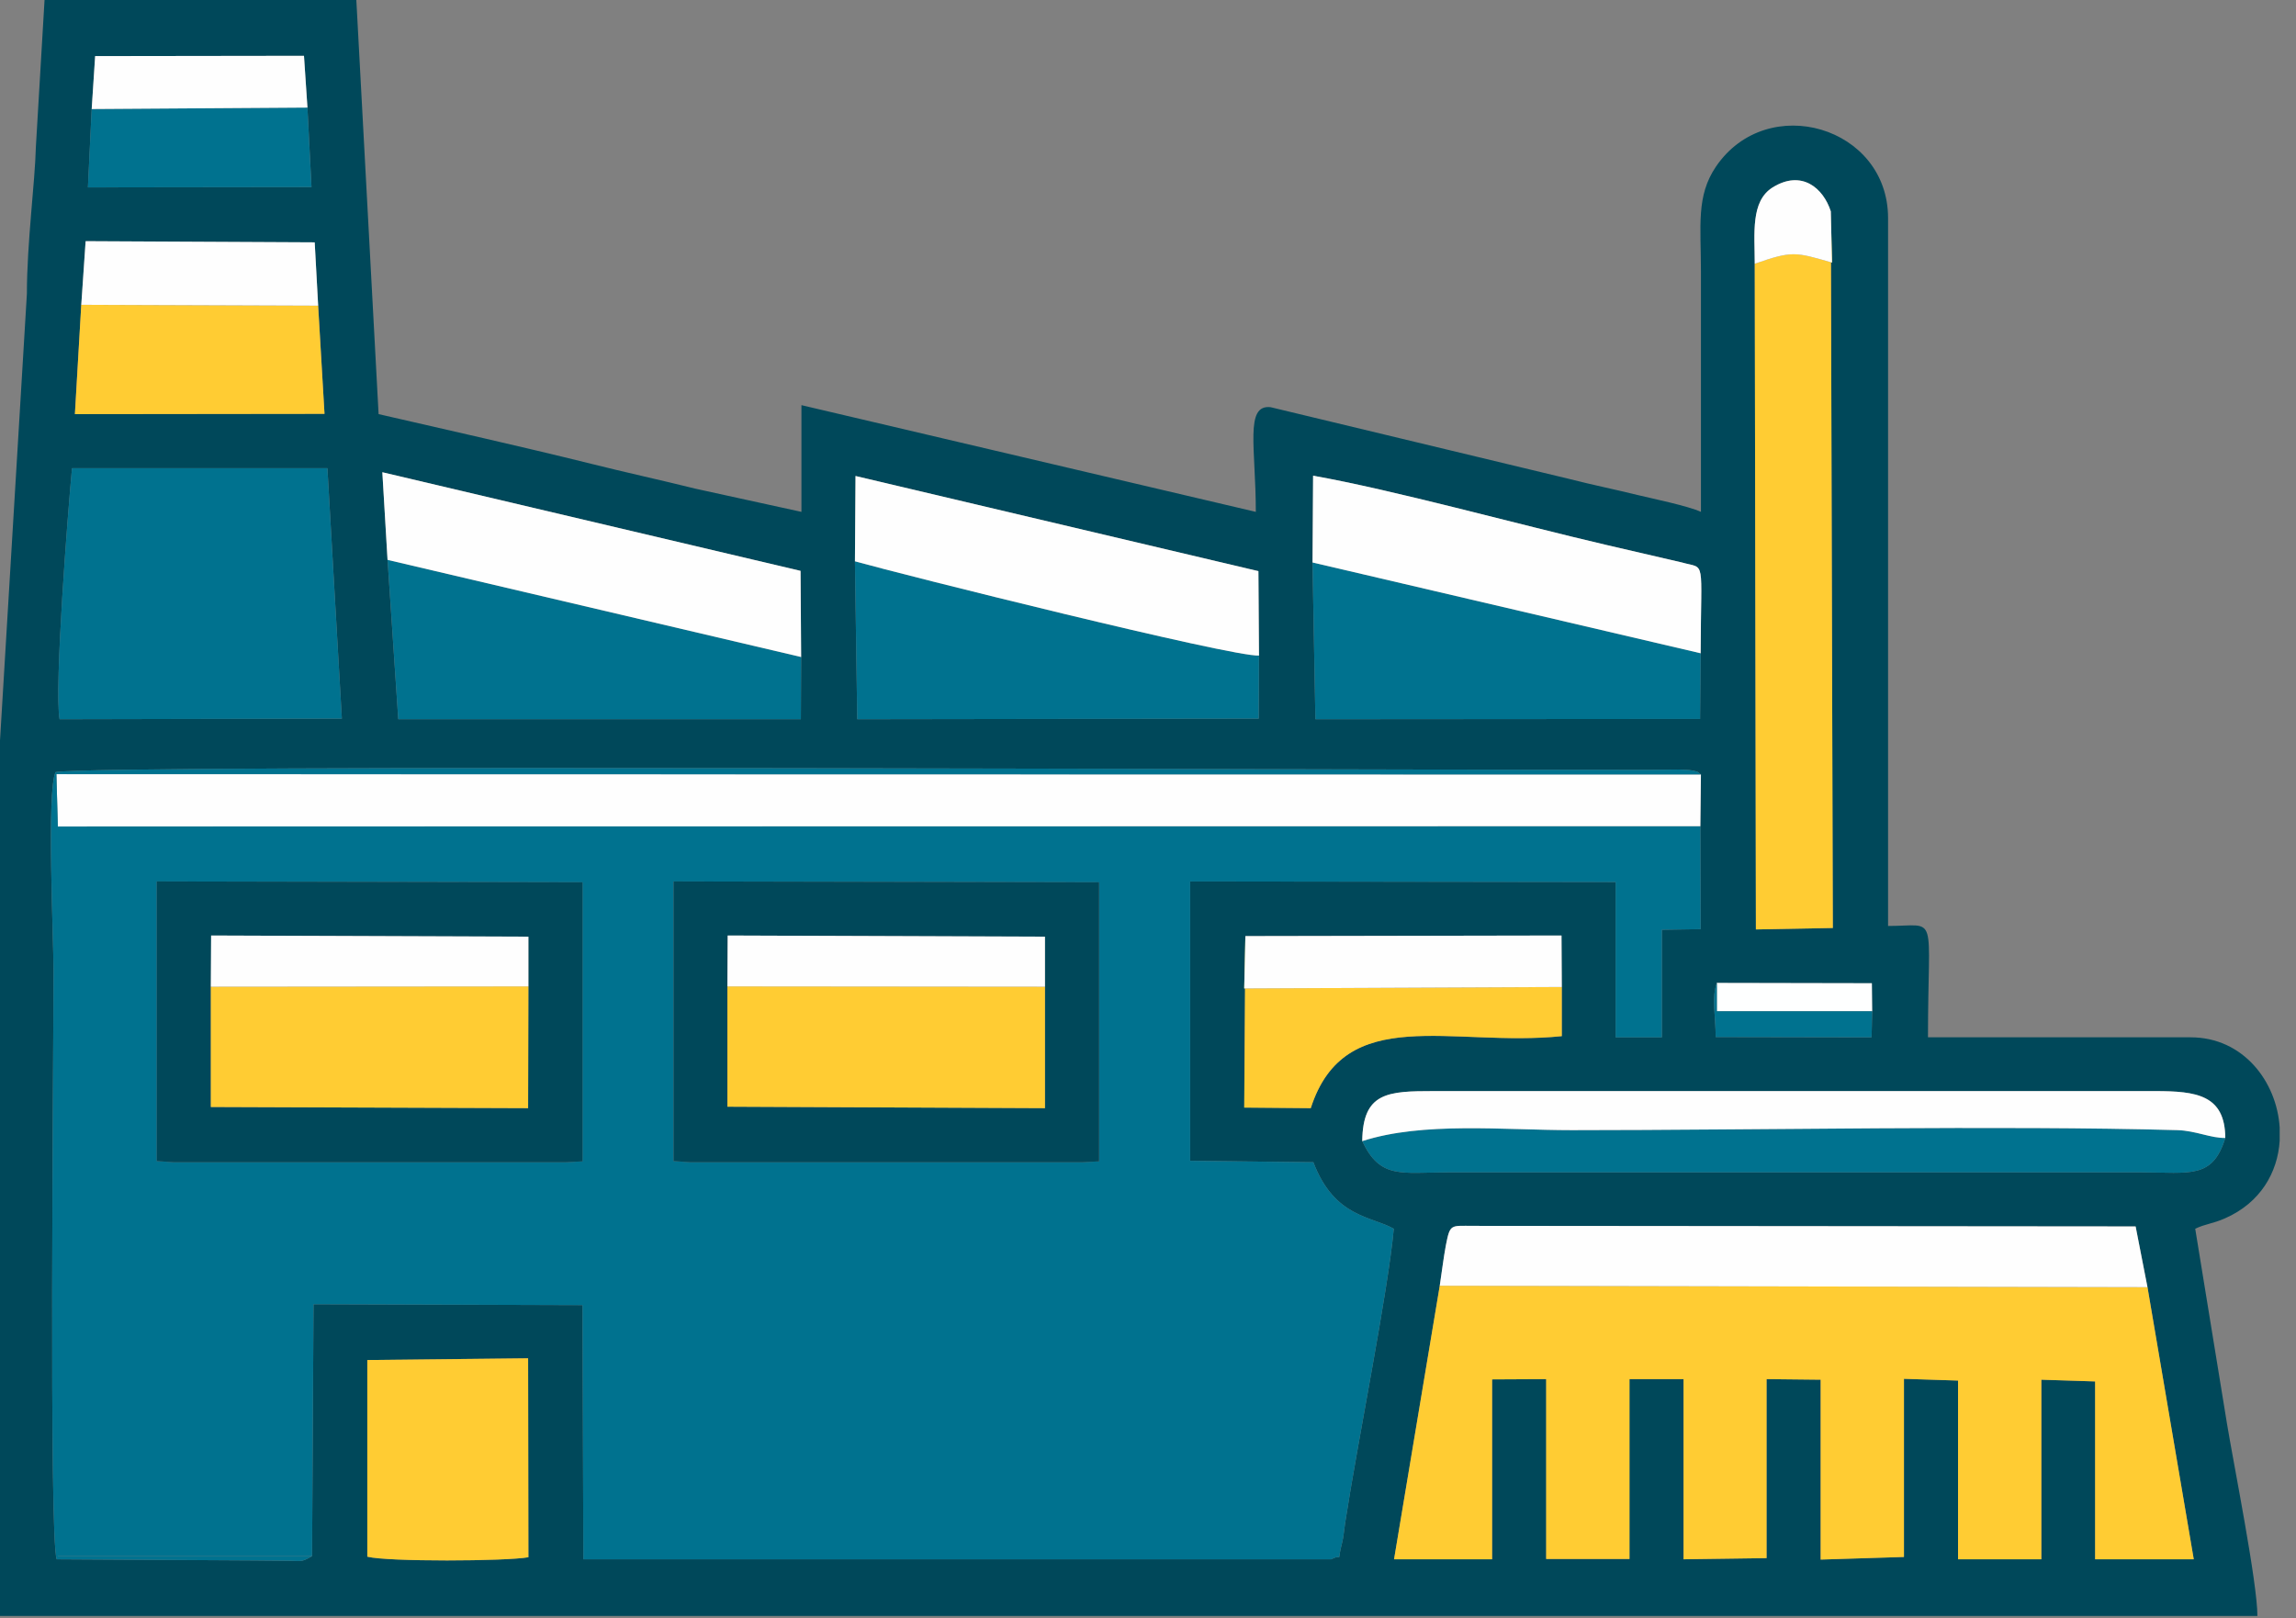 <svg width="122" height="86" viewBox="0 0 122 86" fill="none" xmlns="http://www.w3.org/2000/svg">
<rect x="0" y="0" width="122" height="86" fill="#808080" stroke="none"/>
<path fill-rule="evenodd" clip-rule="evenodd" d="M19.518 72.277L28.062 72.185L28.078 82.758C26.879 82.973 20.593 83.004 19.518 82.727V72.277ZM121.133 59.921V60.628C121.025 62.303 120.118 63.916 118.228 64.746C117.567 65.038 117.183 65.038 116.645 65.3L118.335 75.673C118.704 77.902 119.949 84.11 119.949 85.878H0V39.358L1.429 15.614C1.429 12.909 1.86 9.697 1.906 7.807L2.367 0H18.934L20.117 22.007C23.913 22.883 27.586 23.698 31.428 24.651C33.134 25.081 35.239 25.542 36.961 25.972L42.585 27.202V21.531L66.729 27.202C66.729 23.805 66.13 21.485 67.513 21.639L83.373 25.45C84.694 25.788 85.724 25.988 87.03 26.31C87.799 26.495 89.72 26.894 90.381 27.202C90.381 22.945 90.381 18.688 90.381 14.431C90.381 11.987 90.119 10.42 91.18 8.852C93.915 4.841 100.324 6.731 100.324 11.588V49.209C103.044 49.209 102.445 48.364 102.445 55.126H116.399C119.196 55.126 120.979 57.477 121.133 59.921ZM76.503 68.327C76.611 67.62 76.703 66.852 76.826 66.191C77.056 65.023 77.072 65.146 78.286 65.146L113.479 65.177L114.109 68.404L116.568 82.866H111.328V73.414L108.469 73.322V82.866H104.043V73.368L101.169 73.276V82.743L96.743 82.881V73.322L93.869 73.291V82.804L89.459 82.866V73.291H86.585V82.85H82.159V73.291L79.285 73.306V82.866H74.075L76.503 68.327ZM72.384 60.643C72.415 58.046 73.737 57.984 76.18 57.984H114.509C116.706 57.984 118.228 58.184 118.243 60.474C117.567 62.672 116.368 62.303 113.802 62.303H76.903C74.459 62.303 73.337 62.672 72.384 60.643ZM91.226 52.237L99.463 52.252L99.479 53.743L99.448 55.126L91.164 55.111C91.164 54.004 90.934 53.02 91.226 52.237ZM66.176 49.747L82.973 49.716L82.989 52.452V55.064C77.149 55.664 71.462 53.266 69.649 58.891L66.114 58.86L66.176 49.747ZM93.239 14.016C93.239 12.418 93.009 10.696 94.192 9.959C95.729 9.006 96.881 9.989 97.281 11.234L97.389 49.317L93.301 49.394L93.239 14.016ZM16.582 82.697C15.968 83.05 16.06 82.942 15.153 82.942C14.6 82.942 14.047 82.927 13.493 82.927L3.012 82.866C2.597 81.713 2.843 56.417 2.843 51.576C2.843 49.747 2.474 42.063 2.951 41.033C4.918 40.603 76.718 40.941 87.783 40.91C88.245 40.91 88.767 40.895 89.213 40.895C89.397 40.91 89.72 40.91 89.889 40.941C90.335 41.033 90.15 41.002 90.381 41.156L90.35 43.907L90.365 49.378L88.306 49.409V55.126H85.847V46.873L63.24 46.842V61.688L69.787 61.765C70.909 64.716 72.876 64.624 74.06 65.3C73.752 68.681 72.154 76.534 71.478 80.914C71.447 81.144 71.37 81.79 71.324 81.944C70.986 83.234 71.416 82.497 70.74 82.866H30.998L30.952 69.357L16.659 69.311L16.582 82.697ZM69.741 29.891L69.772 25.281C73.952 26.018 80.653 27.863 85.325 28.954L89.366 29.891C90.657 30.26 90.381 29.553 90.365 34.717L90.335 38.206L69.895 38.221L69.741 29.891ZM45.428 29.83L45.459 25.296L66.867 30.352L66.898 34.84L66.883 38.19L45.551 38.221L45.428 29.83ZM3.827 24.881H17.397L18.165 38.19L3.166 38.221C2.874 36.561 3.612 27.125 3.827 24.881ZM42.57 34.917L42.555 38.221H21.162L20.593 29.753L20.317 25.096L42.539 30.337L42.57 34.917ZM4.318 16.198L4.549 12.817L16.721 12.879L16.905 16.244L17.243 21.992L3.98 22.007L4.318 16.198ZM4.872 5.794L5.056 2.981L16.152 2.966L16.336 5.717L16.552 9.943L4.672 9.959L4.872 5.794Z" fill="#00485A"/>
<path fill-rule="evenodd" clip-rule="evenodd" d="M35.793 46.843L58.399 46.889V61.719L57.493 61.766H36.669L35.793 61.704V46.843ZM8.33 46.843L30.952 46.889V61.719L30.045 61.766H9.236L8.33 61.704V46.843ZM16.582 82.697L16.659 69.311L30.952 69.358L30.998 82.866H70.74C71.416 82.497 70.986 83.235 71.324 81.944C71.37 81.79 71.447 81.145 71.478 80.915C72.154 76.534 73.752 68.681 74.06 65.3C72.876 64.624 70.909 64.716 69.787 61.766L63.24 61.689V46.843L85.847 46.874V55.127H88.306V49.41L90.365 49.379L90.35 43.908L3.074 43.923V82.697H5.686H16.582Z" fill="#00728F"/>
<path fill-rule="evenodd" clip-rule="evenodd" d="M114.108 68.404L76.502 68.327L74.074 82.865H79.284V73.306L82.157 73.291V82.85H86.584V73.291H89.457V82.865L93.868 82.804V73.291L96.742 73.322V82.881L101.168 82.742V73.275L104.042 73.368V82.865H108.468V73.322L111.326 73.414V82.865H116.567L114.108 68.404Z" fill="#FFCC33"/>
<path fill-rule="evenodd" clip-rule="evenodd" d="M3.073 43.922L90.349 43.906L90.38 41.156L2.996 41.14L3.073 43.922Z" fill="#FEFEFE"/>
<path fill-rule="evenodd" clip-rule="evenodd" d="M3.826 24.881C3.611 27.125 2.873 36.561 3.165 38.221L18.165 38.19L17.396 24.881H3.826Z" fill="#00728F"/>
<path fill-rule="evenodd" clip-rule="evenodd" d="M38.651 52.421L38.666 49.716L55.525 49.777V52.436V58.891L38.651 58.814V52.421ZM35.793 61.703L36.669 61.765H57.493L58.399 61.718V46.888L35.793 46.842V61.703Z" fill="#00485A"/>
<path fill-rule="evenodd" clip-rule="evenodd" d="M11.204 52.436L11.219 49.716L28.078 49.777V52.421L28.063 58.891L11.204 58.829V52.436ZM8.33 61.703L9.237 61.765H30.045L30.952 61.718V46.888L8.33 46.842V61.703Z" fill="#00485A"/>
<path fill-rule="evenodd" clip-rule="evenodd" d="M93.24 14.015L93.301 49.393L97.389 49.316L97.282 11.234L97.343 13.954C95.376 13.385 95.238 13.324 93.24 14.015Z" fill="#FFCC33"/>
<path fill-rule="evenodd" clip-rule="evenodd" d="M42.571 34.917L20.595 29.753L21.163 38.221H42.556L42.571 34.917Z" fill="#00728F"/>
<path fill-rule="evenodd" clip-rule="evenodd" d="M66.898 34.84C65.453 34.916 47.933 30.537 45.428 29.83L45.551 38.221L66.882 38.19L66.898 34.84Z" fill="#00728F"/>
<path fill-rule="evenodd" clip-rule="evenodd" d="M90.366 34.717L69.742 29.891L69.896 38.221L90.336 38.206L90.366 34.717Z" fill="#00728F"/>
<path fill-rule="evenodd" clip-rule="evenodd" d="M76.502 68.327L114.108 68.404L113.478 65.177L78.285 65.146C77.071 65.146 77.055 65.023 76.825 66.191C76.702 66.852 76.61 67.62 76.502 68.327Z" fill="#FEFEFE"/>
<path fill-rule="evenodd" clip-rule="evenodd" d="M28.077 52.421L11.203 52.436V58.829L28.061 58.891L28.077 52.421Z" fill="#FFCC33"/>
<path fill-rule="evenodd" clip-rule="evenodd" d="M55.525 52.436L38.65 52.421V58.814L55.525 58.891V52.436Z" fill="#FFCC33"/>
<path fill-rule="evenodd" clip-rule="evenodd" d="M72.384 60.643C73.337 62.672 74.459 62.303 76.902 62.303H113.801C116.368 62.303 117.566 62.672 118.243 60.474C117.474 60.489 116.675 60.09 115.707 60.059C106.332 59.798 93.223 60.059 83.526 60.059C79.883 60.059 75.611 59.598 72.384 60.643Z" fill="#00728F"/>
<path fill-rule="evenodd" clip-rule="evenodd" d="M20.592 29.753L42.569 34.916L42.538 30.337L20.316 25.096L20.592 29.753Z" fill="#FEFEFE"/>
<path fill-rule="evenodd" clip-rule="evenodd" d="M45.428 29.829C47.933 30.536 65.453 34.916 66.898 34.839L66.867 30.352L45.459 25.296L45.428 29.829Z" fill="#FEFEFE"/>
<path fill-rule="evenodd" clip-rule="evenodd" d="M69.742 29.891L90.366 34.717C90.382 29.553 90.658 30.26 89.367 29.891L85.326 28.953C80.654 27.862 73.953 26.018 69.773 25.28L69.742 29.891Z" fill="#FEFEFE"/>
<path fill-rule="evenodd" clip-rule="evenodd" d="M72.384 60.643C75.611 59.598 79.883 60.059 83.526 60.059C93.223 60.059 106.332 59.798 115.707 60.059C116.675 60.09 117.474 60.489 118.243 60.474C118.227 58.184 116.706 57.984 114.508 57.984H76.18C73.736 57.984 72.415 58.046 72.384 60.643Z" fill="#FEFEFE"/>
<path fill-rule="evenodd" clip-rule="evenodd" d="M19.517 82.727C20.593 83.003 26.879 82.973 28.077 82.757L28.062 72.184L19.517 72.276V82.727Z" fill="#FFCC33"/>
<path fill-rule="evenodd" clip-rule="evenodd" d="M16.905 16.245L4.318 16.199L3.98 22.008L17.243 21.993L16.905 16.245Z" fill="#FFCC33"/>
<path fill-rule="evenodd" clip-rule="evenodd" d="M82.987 52.453L66.113 52.529L66.175 49.748L66.113 58.861L69.648 58.892C71.461 53.267 77.148 55.665 82.987 55.065V52.453Z" fill="#FFCC33"/>
<path fill-rule="evenodd" clip-rule="evenodd" d="M16.335 5.717L4.87 5.794L4.671 9.958L16.55 9.943L16.335 5.717Z" fill="#00728F"/>
<path fill-rule="evenodd" clip-rule="evenodd" d="M82.987 52.452L82.972 49.716L66.175 49.747L66.113 52.529L82.987 52.452Z" fill="#FEFEFE"/>
<path fill-rule="evenodd" clip-rule="evenodd" d="M38.65 52.421L55.525 52.436V49.778L38.666 49.716L38.65 52.421Z" fill="#FEFEFE"/>
<path fill-rule="evenodd" clip-rule="evenodd" d="M11.203 52.436L28.077 52.421V49.778L11.218 49.716L11.203 52.436Z" fill="#FEFEFE"/>
<path fill-rule="evenodd" clip-rule="evenodd" d="M4.319 16.198L16.906 16.244L16.722 12.879L4.55 12.817L4.319 16.198Z" fill="#FEFEFE"/>
<path fill-rule="evenodd" clip-rule="evenodd" d="M16.583 82.697H5.687H3.074V43.923L2.997 41.141L90.381 41.156C90.151 41.003 90.335 41.033 89.889 40.941C89.72 40.91 89.398 40.91 89.213 40.895C88.767 40.895 88.245 40.91 87.784 40.91C76.719 40.941 4.918 40.603 2.951 41.033C2.475 42.063 2.844 49.747 2.844 51.576C2.844 56.417 2.598 81.713 3.013 82.866L13.494 82.927C14.047 82.927 14.6 82.942 15.154 82.942C16.06 82.942 15.968 83.05 16.583 82.697Z" fill="#00728F"/>
<path fill-rule="evenodd" clip-rule="evenodd" d="M4.872 5.794L16.337 5.717L16.152 2.966L5.056 2.981L4.872 5.794Z" fill="#FEFEFE"/>
<path fill-rule="evenodd" clip-rule="evenodd" d="M93.24 14.016C95.238 13.324 95.376 13.386 97.343 13.954L97.282 11.234C96.882 9.989 95.73 9.006 94.193 9.959C93.009 10.696 93.24 12.418 93.24 14.016Z" fill="#FEFEFE"/>
<path fill-rule="evenodd" clip-rule="evenodd" d="M99.478 53.742L99.463 52.252L91.226 52.236V53.742H99.478Z" fill="#FEFFFF"/>
<path fill-rule="evenodd" clip-rule="evenodd" d="M99.479 53.742H91.226V52.236C90.934 53.02 91.165 54.003 91.165 55.11L99.448 55.125L99.479 53.742Z" fill="#00728F"/>
</svg>
